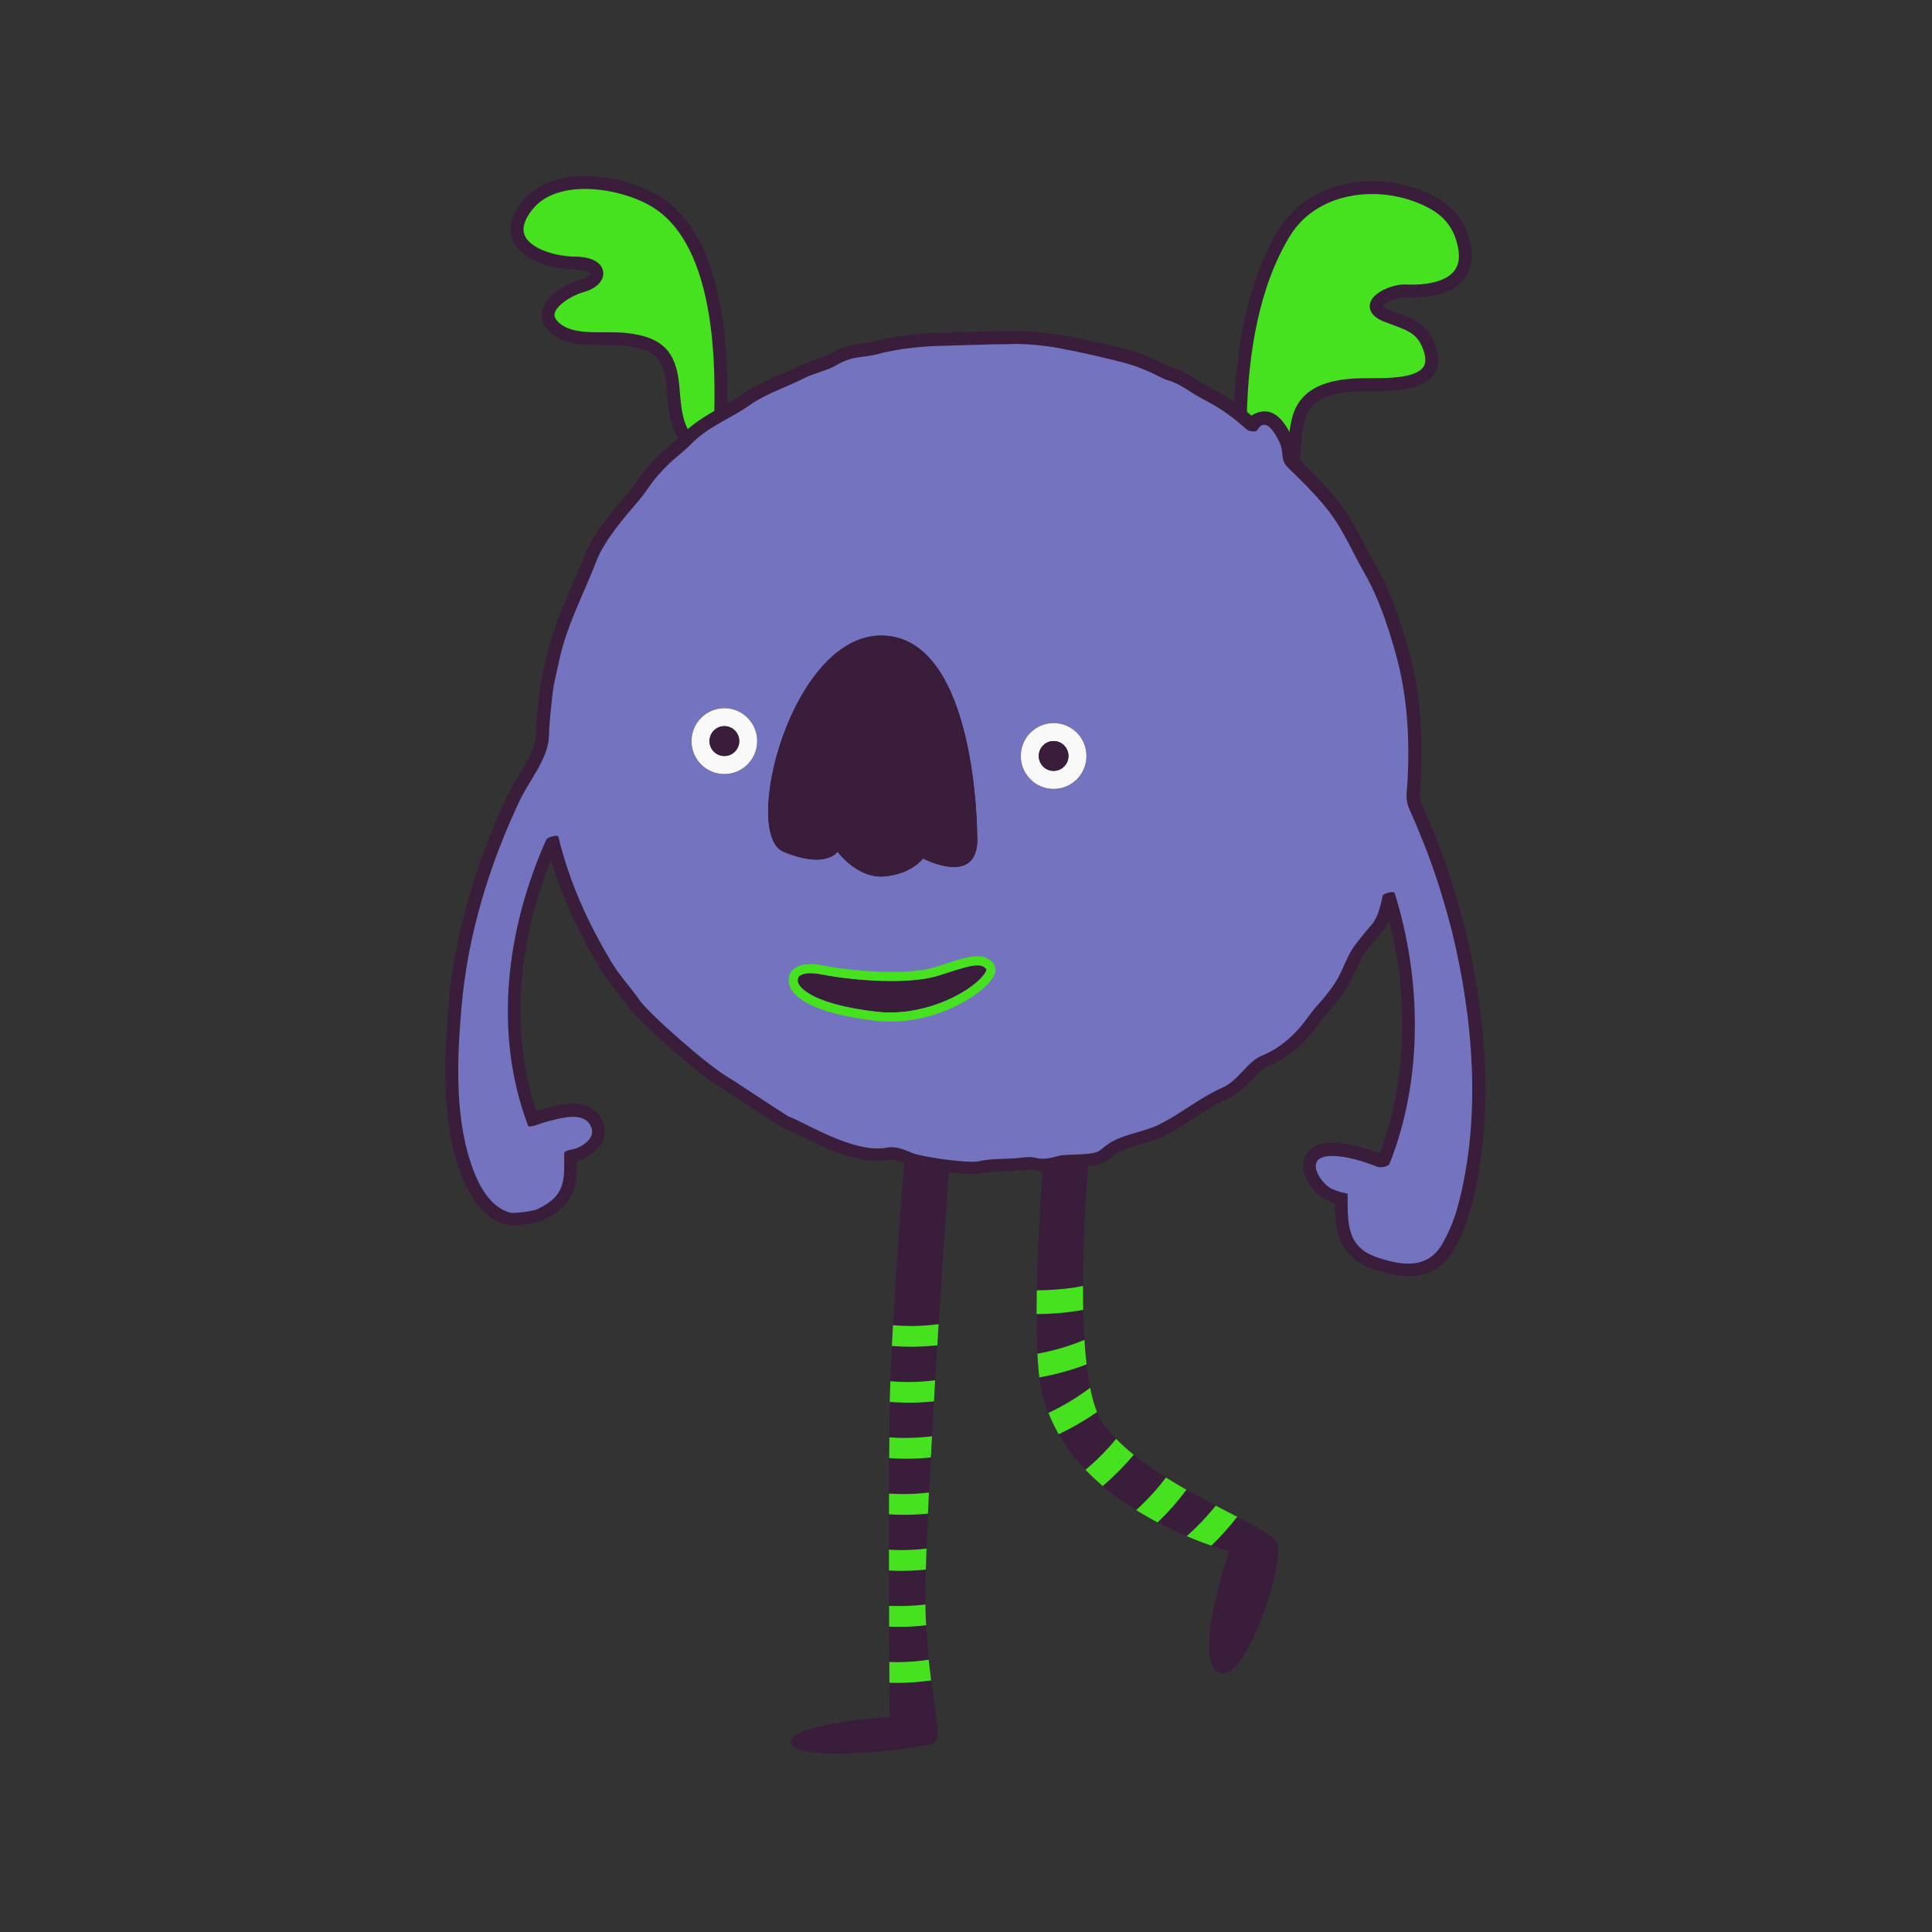 <?xml version="1.0" encoding="utf-8"?>
<!-- Generator: Adobe Illustrator 21.1.0, SVG Export Plug-In . SVG Version: 6.00 Build 0)  -->
<svg version="1.1" id="Layer_1" xmlns="http://www.w3.org/2000/svg" xmlns:xlink="http://www.w3.org/1999/xlink" x="0px" y="0px"
	 viewBox="0 0 3000 3000" style="enable-background:new 0 0 3000 3000;" xml:space="preserve">
<rect x="0" y="0" width="3000" height="3000" fill="#333333" stroke="none"/>
<style type="text/css">
	.st0{fill:none;}
	.st1{fill:#391D3A;}
	.st2{fill:#46E21F;stroke:#391D3A;stroke-width:20;stroke-miterlimit:10;}
	.st3{fill:#7473BF;}
	.st4{fill:#46E21F;}
	.st5{fill:#F9F9F9;}
</style>
<g>
	<path class="st0" d="M832,1878.2c-10.5,2.7-23.1,4.5-37.8,5C805.3,1885.6,818,1884.3,832,1878.2z"/>
	<path class="st1" d="M1385.2,2086c0.4-8.6,0.9-17.3,1.4-26.2C1386.1,2068.7,1385.6,2077.4,1385.2,2086z"/>
	<path class="st1" d="M1443.9,2592.2c0.2,1.9,0.4,3.7,0.7,5.6C1444.4,2595.9,1444.2,2594.1,1443.9,2592.2z"/>
	<path class="st1" d="M1414.2,2091.2c-10,0-19.7-0.5-29.3-1.2c-1,19.4-1.8,37.8-2.4,54.8c9.2,0.8,18.5,1.2,28,1.2
		c14.3,0,28.2-1,41.6-2.7c1.2-19.6,2.4-39.4,3.6-59.1c-0.1,1.6-0.2,3.1-0.3,4.7C1442.2,2090.3,1428.4,2091.2,1414.2,2091.2z"/>
	<path class="st1" d="M1380.8,2253.3c0-3.1,0.1-6.2,0.1-9.3C1380.8,2247.1,1380.8,2250.2,1380.8,2253.3z"/>
	<path class="st1" d="M1381.8,2172.6c0-2.5,0.1-5,0.2-7.6C1381.8,2167.6,1381.8,2170.1,1381.8,2172.6z"/>
	<path class="st1" d="M1382.2,2156.5c0.1-3.2,0.2-6.5,0.3-9.8C1382.4,2150,1382.3,2153.3,1382.2,2156.5z"/>
	<path class="st1" d="M1407,2265.2c-8.9,0-17.6-0.4-26.3-1c-0.1,17.7-0.2,36.1-0.2,55c7.5,0.5,15.2,0.8,22.9,0.8
		c13.4,0,26.5-0.9,39.2-2.4c0,1-0.1,2-0.1,3c1.1-22.9,2.4-47,3.8-72c-0.3,4.9-0.6,9.8-0.8,14.7
		C1432.9,2264.5,1420.1,2265.2,1407,2265.2z"/>
	<path class="st1" d="M1381.2,2612.9c0.2,32.7,0.4,52.9,0.4,52.9s-164.9,11.4-153.1,41.9c11.8,30.4,197.3,7.6,219.2,0
		c14.8-5.2,6.5-36.5-1.5-98.4c-17.1,2.6-35,3.9-53.5,3.9C1388.7,2613.1,1384.9,2613,1381.2,2612.9z"/>
	<path class="st1" d="M1381.7,2176.9c0,2.5-0.1,5.1-0.1,7.4c-0.2,14.7-0.4,30.7-0.6,47.6c8.5,0.7,17.2,1.1,26,1.1
		c13.7,0,27.1-0.9,40.2-2.5c1-17.8,2-36,3.1-54.5c-12.9,1.4-26.1,2.1-39.7,2.1C1400.7,2178.1,1391.1,2177.7,1381.7,2176.9z"/>
	<path class="st1" d="M1380.4,2351.4c0,18.3,0,36.7,0,55c6.4,0.4,12.8,0.6,19.3,0.6c13.3,0,26.3-0.9,39-2.4
		c0.6-16.8,1.4-35,2.3-54.3c-12.2,1.3-24.8,1.9-37.6,1.9C1395.6,2352.2,1388,2351.9,1380.4,2351.4z"/>
	<path class="st1" d="M1396.1,2526.2c-5.2,0-10.3-0.2-15.4-0.4c0.1,24.5,0.2,47.1,0.3,66.6c0-3.8,0-7.6,0-11.7
		c3.8,0.2,7.6,0.3,11.5,0.3c17.2,0,33.8-1.4,49.8-4c0.1,0.8,0.2,1.6,0.3,2.4c-1.8-16.9-3.4-35.3-4.4-55.8v0
		C1424.5,2525.3,1410.5,2526.2,1396.1,2526.2z"/>
	<path class="st1" d="M1399.7,2439.2c-6.5,0-12.9-0.2-19.3-0.5c0-5.1,0-10.2,0-15.3c0,31,0.1,61.3,0.2,89.4c0-6.3-0.1-12.6-0.1-19.1
		c5.1,0.2,10.3,0.3,15.5,0.3c14,0,27.6-0.9,40.8-2.6c0,2.4,0.1,4.8,0.1,6.9c-0.4-14.9-0.1-36.9,0.7-64.3c0,1-0.1,2.2-0.1,3.2
		C1425.3,2438.5,1412.7,2439.2,1399.7,2439.2z"/>
	<path class="st1" d="M1438.7,1804.2c-10.9,2-22.6-2.5-34.2-7.1c-6.2,80.3-13.2,177-17.9,260.8c9,0.8,18.2,1.2,27.6,1.2
		c14.8,0,29.4-1,43.4-2.9c-0.2,2.6-0.3,5.2-0.5,7.8c5.7-90.9,11.7-181.2,16.8-255.6C1462.4,1805.3,1450.9,1801.9,1438.7,1804.2z"/>
	<path class="st1" d="M1696.1,2292.6c-2.7-2.6-5.4-5.3-8.1-8C1690.6,2287.4,1693.3,2290,1696.1,2292.6z"/>
	<path class="st1" d="M1642.1,2223.9c-1.7-3.1-3.3-6.2-4.9-9.4C1638.8,2217.7,1640.4,2220.9,1642.1,2223.9z"/>
	<path class="st1" d="M1634,2208c-1.5-3.2-2.9-6.5-4.3-9.9C1631.1,2201.4,1632.5,2204.7,1634,2208z"/>
	<path class="st1" d="M1842.8,2385.3c16.9-14.9,31.9-30.8,44.9-47.3c0.2,0.1,0.5,0.3,0.8,0.4c-14.8-7.7-30.4-16.1-46.1-25
		c-12.9,17.4-27.8,34.4-44.7,50.7C1813.5,2372.4,1828.8,2379.4,1842.8,2385.3z"/>
	<path class="st1" d="M1709.6,2305c-3-2.7-6.1-5.4-9.1-8.1C1703.5,2299.6,1706.6,2302.3,1709.6,2305z"/>
	<path class="st1" d="M1683.6,1800.4c-22.9-5.2-42,0.4-64.1,3.9c-4.5,66.1-8.3,136.7-9.5,199.2c19.1,0.1,38.7-1.3,58.7-4.4
		c4.4-0.7,8.7-1.5,13-2.4c0.2-63.5,3.8-132.3,8.7-196.3C1688,1800.8,1685.7,1800.8,1683.6,1800.4z"/>
	<path class="st1" d="M1796.4,2363.4c-10.1-5.4-20.4-11.2-30.7-17.6C1776.1,2352.2,1786.4,2358.1,1796.4,2363.4z"/>
	<path class="st1" d="M1643.9,2227c11.7,20.3,25.9,38.7,41.7,55.2c1.4-1.1,2.7-2.2,4-3.3c16.2-14,30.8-29,43.4-44.5
		c0.2,0.1,0.3,0.3,0.5,0.4c-6.8-6.9-13.2-14-18.9-21.3c-4.3-5.5-8-12.5-11.3-20.8c-12.5,8.6-25.7,16.7-39.7,24.3
		C1657.1,2220.5,1650.5,2223.9,1643.9,2227z"/>
	<path class="st1" d="M1609.7,2038.1c0-9.2,0.1-18.8,0.3-28.5C1609.8,2019.3,1609.7,2028.9,1609.7,2038.1z"/>
	<path class="st1" d="M1713.4,2306.6c-0.3,0.2-0.6,0.5-1,0.8c16.7,14.2,34.3,26.6,51.9,37.5c17.5-16,33-33,46.1-50.6
		c0.1,0,0.2,0.1,0.3,0.2c-17.5-11-34.5-22.8-50.2-35.5C1746.7,2275.5,1731,2291.4,1713.4,2306.6z"/>
	<path class="st1" d="M1614,2138.8c2.5,19.6,7.4,38,14,55.1c6.2-2.9,12.2-5.9,18.3-9.1c16.6-9,32.1-19,46.4-29.8
		c-2.2-11.1-4.1-23.3-5.6-36.3c-8.8,3.3-17.8,6.4-27,9.1C1644.6,2132.5,1629.2,2136.1,1614,2138.8z"/>
	<path class="st1" d="M1609.6,2040.5c0,22.3,0.4,43.1,1.3,61.6c12.9-2.4,25.8-5.4,38.8-9.3c11.8-3.5,23.2-7.6,34.2-12.2
		c0,0.1,0,0.1,0,0.1c-0.9-14.9-1.5-30.5-1.9-46.7c-2.5,0.5-5.1,0.9-7.6,1.3C1652.2,2038.8,1630.6,2040.5,1609.6,2040.5z"/>
	<path class="st1" d="M1611.9,2117.9c-0.1-1.3-0.2-2.8-0.3-4.1C1611.7,2115.2,1611.8,2116.6,1611.9,2117.9z"/>
	<path class="st1" d="M1876.1,2398.3c-0.6-0.2-1.2-0.4-1.8-0.6C1874.9,2397.8,1875.5,2398.1,1876.1,2398.3z"/>
	<path class="st1" d="M1685.3,2099.7c0,0.3,0.1,0.6,0.1,0.9C1685.4,2100.3,1685.4,2100,1685.3,2099.7z"/>
	<path class="st1" d="M1880.9,2399.9c17.2,5.9,27.9,8.7,27.9,8.7s-57.8,167.9-16.4,188.6c41.4,20.8,103.3-172,90.9-201
		c-5-11.6-37.1-28-78.7-49.4c5.7,2.9,11.1,5.8,16.4,8.5C1909.2,2370.6,1895.8,2385.6,1880.9,2399.9z"/>
	<path class="st1" d="M1868.6,2395.5c-1.4-0.5-2.7-1-4.2-1.5C1865.9,2394.5,1867.2,2395,1868.6,2395.5z"/>
	<path class="st1" d="M1860.3,2392.4c-2.1-0.8-4.1-1.6-6.3-2.5C1856.2,2390.8,1858.2,2391.6,1860.3,2392.4z"/>
	<path class="st1" d="M1850.6,2388.5c-2.4-1-4.8-1.9-7.3-3C1845.9,2386.6,1848.2,2387.6,1850.6,2388.5z"/>
	<path class="st2" d="M1044.7,598c2.6,25.7,3,71.6,27.8,87.7c0.1,0,0.1,0.1,0.2,0.1c11.6-12.2,22.4-24.9,24.6-26.7
		c6.9-5.4,14.3-9.8,21.7-14c3-103.9-4.1-274.8-102.4-333.2c-51.3-30.5-153.9-47.5-197.5,6.9c-50.4,63,28.4,90.6,78.6,89.8
		c0.7,0,1.1,0.1,1.7,0.2c0.1,0,0.3,0,0.4,0c35.5,2.6,35.7,26.7,2.4,35.6c-20.1,5.4-73,34.6-41.3,63.8
		c27.9,25.7,77.7,14.4,113.5,19.1C1021.9,533.6,1039.7,549.9,1044.7,598z"/>
	<path class="st2" d="M2001.9,697.4c1.7,4.8,4,9.3,6.7,13.6c1.5-20.1,2.6-40.3,7.5-59.7c10.6-42.2,50.8-51.6,89.9-53.7
		c36.8-1.9,132.9,8.9,115.1-52.7c-11.1-38.4-35.1-41.7-67.9-54.6c-42-16.6,8.2-39.7,28.6-38.6c45.4,2.4,103-9.3,92.3-67.8
		c-5.4-29.7-20.4-52.6-47.1-67.7c-74.8-42.4-185.6-33-233.2,46.1c-48.7,80.8-65.5,184.9-67.8,284.3c5.7,4,11.2,8.2,16.7,12.6
		C1966.6,633.1,1990.3,664.6,2001.9,697.4z"/>
	<g>
		<path class="st3" d="M2186.9,1971.9c-14.4,0-30.7-3.2-51.4-10.1c-23.9-8-39.2-22-46.6-42.9c-6.2-17.4-6.3-37-6.2-57.7
			c-5.6-1.4-11.6-3.4-18.3-6.2c-14.7-6-34.3-30.5-30.8-49.4c1.4-7.6,7.6-20.5,33.2-20.9c0.6,0,1.1,0,1.7,0c24.6,0,51.2,8.8,74,17.4
			c0.1,0,0.3,0,0.6,0c2.1,0,4.5-0.5,5.9-1c24.4-62,37.2-130.6,37.9-204.2c0.6-67.6-9.4-137.1-29-201.5c-0.7,0.2-1.4,0.4-2.1,0.6
			c-0.1,0.3-0.1,0.6-0.2,0.9c-2.9,12.9-6.4,28.9-16.5,42.8l-0.3,0.4l-0.3,0.4c-7.5,8.4-14.2,16.7-20.1,24.1c-1.2,1.5-2.4,3-3.6,4.5
			c-8.9,11.2-13.6,21.7-18.5,32.7c-3.8,8.6-7.7,17.4-13.8,27.2c-6.7,10.9-16.5,23.5-29.1,37.5c-6.2,6.9-10.6,12.8-15.2,19
			c-5.3,7.2-10.8,14.6-19,23.2c-12.5,13.2-33.3,30.2-54.3,38.2c-10.9,4.2-19.4,13.2-28.5,22.8c-9.8,10.4-20,21.2-34.5,27.6
			c-17.7,7.7-34.3,18.4-51.9,29.8c-15.1,9.8-30.8,19.8-47.2,27.9c-10.7,5.2-22.9,8.8-34.6,12.2c-13.4,3.9-27.3,7.9-38.4,14.4
			c-4.1,2.4-8.4,5.8-12.5,9c-1.3,1-2.6,2-3.8,3c-8.8,6.8-25.2,7.9-47.4,8.6c-7.7,0.3-16.4,0.6-19.4,1.4c-12,3.5-20.6,5-27.8,5
			c-5.1,0-8.8-0.8-12-1.4c-3-0.6-5.5-1.2-9.5-1.2c-2.6,0-5.5,0.2-8.9,0.7c-10.1,1.4-20.3,1.7-30.1,2c-13.1,0.4-25.5,0.8-37.2,3.6
			c-2.9,0.7-6.6,1-11.7,1c-25.9,0-83-8.4-97-14.3l-1.7-0.7c-9.3-3.9-18-7.6-26.7-7.6c-1.8,0-3.7,0.2-5.4,0.5
			c-5.1,1-10.6,1.5-16.3,1.5c-38.9,0-83.3-22.1-115.7-38.2c-10.8-5.4-20-10-26.1-12.2l-0.9-0.3l-0.8-0.5
			c-12.2-7.4-34.2-21.9-53.6-34.7c-17.2-11.4-33.5-22.1-39.1-25.4c-35.2-20.5-126.6-101.5-141.5-123.2c-5.7-8.2-11.7-15.8-18-23.8
			c-8.8-11.1-17.9-22.5-25.9-35.8c-39.6-66-65.7-126.7-81.9-190.4c-0.9,0.3-1.8,0.6-2.5,0.9c-31.3,70.7-50.2,142.8-56,214.2
			c-6.3,76.2,2.7,148.3,26.7,214.4c0.7-0.2,1.3-0.4,1.9-0.6c11.2-4.1,23.4-7.5,37.2-10.6c5.8-1.3,14.5-2.9,23.4-2.9
			c22.8,0,32.8,11.3,37.2,20.8c3.9,8.5,3.7,17.2-0.7,25.4c-7,13.2-24.4,22.5-37.2,24.6l-0.2,0c-0.8,0.1-1.7,0.3-2.6,0.5
			c0,2.2,0,4.4,0,6.5c0.1,26.7,0.3,54.3-29.7,74.5c-6.6,4.5-13.2,8.1-20.2,11.1l-0.7,0.3l-0.8,0.2c-11.6,3-25.1,4.8-40,5.3l-1.2,0
			l-1.2-0.3c-26.3-5.5-48.3-28-63.6-65c-33-79.6-30-175.6-22-267.5c9.3-105.2,39.9-213.5,91-321.8c4.9-10.4,11.3-21.1,17.5-31.3
			c13-21.5,26.5-43.8,27-65.5c0.5-20.8,2.9-41.6,5.2-61.7c0.4-3.4,0.8-6.8,1.2-10.2c1-9.4,11-52.4,11.1-52.8
			c8.5-36.1,23.2-70.1,37.4-103c6.7-15.4,13.6-31.4,19.6-47.2c12.4-32.3,42.2-67.1,63.9-92.4l3-3.6c5.8-6.8,9.8-12.5,14.1-18.6
			c7.8-11.1,15.9-22.5,34.3-40.1c5.5-5.2,10.8-9.7,15.9-14.1c6.2-5.3,12.1-10.3,18.1-16.3c17.7-18,37-28.9,57.5-40.4
			c11.7-6.6,23.8-13.4,35.8-21.8c17-11.9,36.4-20.2,55.2-28.3c10.3-4.4,20.1-8.6,29.4-13.4c8.1-4.1,16.6-7,24.8-9.8
			c9-3.1,17.5-5.9,24.7-10.2c19.6-11.4,33.4-13.1,46.7-14.8c6.9-0.9,14-1.8,22.4-4c40.6-10.9,88.9-12.3,89.4-12.4
			c8.1-0.2,16.9-0.5,26.2-0.8c31.3-1,66.7-2,93.1-2.2c0.7,0,1.5,0,2.2,0c27.6,0,63.2,3.9,84.8,9.2c12.2,1.9,69.5,14.4,99.9,23.2
			c16.5,4.8,33.9,13.2,45.4,18.7c4.7,2.3,10,4.8,11.6,5.3c15.7,4.6,24.8,10.3,36.2,17.6c7.3,4.6,15.6,9.9,27.6,16.1
			c21.5,11.1,42.9,26.3,63.7,45.1c0.7,0.3,2,0.6,3.5,0.7c5.9-8.4,12.6-10.3,17.4-10.3c11.8,0,22.6,10.8,33,33.2
			c3.8,8.2,4.5,15.3,5.1,21c0.7,6.8,1.1,10.5,5.8,15.1c25.9,25,50.7,49.7,69.4,75.6c12.7,17.6,23.6,38.4,34,58.6
			c5.8,11.1,11.2,21.6,16.9,31.5c23.4,40.5,37.9,86.3,49.1,125.7c17.2,60.7,23.5,127.1,19.3,203.1c-0.2,3.7-0.5,7.1-0.8,10.3
			c-1,11.5-1.7,19,3.1,29.5c8.9,19.4,17,39.5,23.8,56.7c15.3,38.7,28.8,81.1,42.5,133.2l0,0.2c18,73.8,28.5,145.8,31.2,213.7
			c3.1,77.5-4,149.9-21.1,215.3c-6.1,23.1-15,44.9-26.5,64.8C2234.5,1960.2,2214,1971.9,2186.9,1971.9z M1308.5,1316.5
			c0.6,0.9,25.8,34.5,59.5,34.5c1.4,0,2.8-0.1,4.2-0.2c36.8-3,52.2-23.1,52.9-23.9l5.1-7.1l7.6,4.1c0.2,0.1,23.2,12.1,43.2,12.1
			c8.6,0,14.9-2.2,19.1-6.7c5.9-6.3,8.3-18.2,7.1-34.3l0-0.4l0-0.4c0-0.7-0.4-75.1-18.1-149.2c-10.2-42.8-24.1-77.1-41.3-101.8
			c-20.5-29.5-45.8-45.2-75.2-46.6c-1.4-0.1-2.8-0.1-4.2-0.1c-45.6,0-80.5,36.4-101.8,67c-26.4,37.9-47.4,88.9-57.7,139.9
			c-5.8,28.6-7.6,55.4-5.1,75.4c2.3,18.5,8.2,30.6,16.4,34.1c18.3,7.7,34.3,11.7,47.4,11.7c17.2,0,23.5-6.8,24.4-7.9l7.5-13.9
			L1308.5,1316.5z M1636,1132.8c-22.6,0-40.9,18.4-40.9,41.1c0,22.7,18.3,41.1,40.9,41.1c22.6,0,41-18.4,41-41.1
			C1677,1151.3,1658.6,1132.8,1636,1132.8z M1124.8,1109.7c-22.6,0-41,18.4-41,41.1c0,22.7,18.4,41.1,41,41.1
			c22.6,0,40.9-18.4,40.9-41.1C1165.7,1128.1,1147.4,1109.7,1124.8,1109.7z"/>
		<path class="st1" d="M1573.1,534c28.5,0,63.4,4.1,82.9,9c10.1,1.4,68,14,99,23c24,7,50.3,22,57,24c24,7,31,17,62,33
			c22.5,11.6,43.3,27,62,44c1.9,1.7,6.7,2.9,10.6,2.9c2.7,0,5-0.6,5.7-1.9c3.5-6.1,7.1-8.4,10.7-8.4c10,0,19.7,18.4,23.9,27.4
			c7.4,15.9,0.5,26.8,13,39c23.2,22.5,49.3,48,68.3,74.3c19,26.3,33.9,60.7,50.3,89.2c21.9,38.1,36.2,81.4,48.2,123.5
			c18.5,65.1,22.6,132.6,18.9,199.8c-1,17.5-4.2,28.4,3.2,44.6c8.5,18.4,16.1,37.3,23.6,56.2c17,43,30.4,87.4,42.1,132.1
			c33.1,136.1,45.9,287.2,10.1,424.2c-5.7,21.8-14.1,42.8-25.4,62.3c-13,22.3-31.7,29.9-52.4,29.9c-15.5,0-32.1-4.2-48.2-9.6
			c-48.7-16.2-46-55.8-46-98.5c-0.3-0.6-0.9-0.9-1.6-0.9c-7.9-1.3-15.4-3.9-22.8-7c-16.2-6.6-46.6-50.4-1.2-51.1c0.5,0,1,0,1.6,0
			c23.5,0,49.4,8.8,71,17c0.9,0.3,2.1,0.5,3.6,0.5c5.2,0,13.1-1.9,14.4-5.3c52.4-131.2,49.9-287.8,7.9-420.7
			c-0.3-0.9-1.7-1.3-3.5-1.3c-5.3,0-14.5,3.1-15,5.6c-3,13.1-5.8,29.9-15.8,43.6c-9.3,10.3-17.1,20.4-24,29
			c-16.7,20.9-19.3,38.8-33,61c-8,13-19.4,26.5-28,36c-13.9,15.5-19.4,26.6-34,42c-13.4,14.1-33,29-50.6,35.8
			c-25.5,9.8-37.7,39.3-63.3,50.6c-34.3,15-65.2,41.1-99.5,57.9c-22,10.7-51.5,14-73.6,26.9c-6.1,3.6-11.9,8.5-17.4,12.8
			c-11,8.5-52.2,5.1-63.5,8.3c-12.3,3.6-19.7,4.6-25.1,4.6c-8.4,0-11.9-2.6-21.5-2.6c-2.8,0-6.2,0.2-10.3,0.8
			c-22.6,3.1-46.3,0.5-68.2,5.8c-2.1,0.5-5.3,0.7-9.4,0.7c-24.8,0-80.6-8.3-93.1-13.6c-10.4-4.4-21-9.1-32.3-9.1
			c-2.4,0-4.8,0.2-7.3,0.7c-4.6,0.9-9.5,1.3-14.4,1.3c-49.9,0-113.8-40.8-138.4-49.8c-22.8-13.9-80.6-53-92.9-60.2
			c-34.4-20-124.9-100.7-138.3-120.2c-14-20.4-30.5-37.2-43.5-59c-37.2-62.1-65.5-124.3-82.6-194.9c-0.2-1-1.5-1.4-3.2-1.4
			c-5.1,0-14.4,3.4-15.4,5.6c-61.7,138.1-83.2,299.7-28.4,444.5c0.4,1,1.6,1.3,3.1,1.3c3.3,0,8.2-1.6,9.4-2.1
			c11.7-4.3,23.7-7.5,35.9-10.2c6.5-1.4,14-2.7,21.2-2.7c11.7,0,22.8,3.3,28.1,15c8.8,19.1-16.6,33.7-30.4,35.9
			c-2.4,0.3-11.2,2.1-11.2,5.6c-0.4,31.5,3.8,57.9-25.3,77.6c-6.5,4.4-12.6,7.6-18.5,10.2c-10.5,2.7-23.1,4.5-37.8,5
			c-26.2-5.5-44.7-30.7-56.5-59c-33.1-80-28.6-178.6-21.2-262.8c9.8-110.6,42.8-218.3,90.1-318.4c15-31.9,44.7-65.4,45.5-100.8
			c0.6-23.8,3.7-47.4,6.3-71c0.9-8.4,10.4-49.4,10.9-51.7c12.2-52.1,37.6-99.5,56.6-148.9c12.4-32.1,43.1-67.3,65.2-93.1
			c16.9-19.8,20-31.5,47.7-57.9c11.9-11.3,23-19.1,34.2-30.6c26.8-27.3,59-38,91.8-60.9c25.1-17.5,56.3-27.3,83.3-41
			c16.1-8.2,34.9-11.4,50-20.2c27.5-16,40.9-10.9,66.7-17.9c36.1-9.7,79.8-11.8,87.1-12c35-1,85-2.8,119-3
			C1571.7,534,1572.4,534,1573.1,534 M1267.7,1334.8c24.9,0,32.8-12.4,32.8-12.4s27.9,38.7,67.6,38.7c1.7,0,3.4-0.1,5.1-0.2
			c42.4-3.5,60.1-27.9,60.1-27.9s25.1,13.3,47.9,13.3c20.5,0,39.2-10.8,36.1-51.7c0,0-0.7-300.5-144.1-307.5
			c-1.6-0.1-3.1-0.1-4.7-0.1c-140.4,0-217.6,308-152,335.6C1238.5,1331.7,1255.2,1334.8,1267.7,1334.8 M1124.8,1201.9
			c28.1,0,50.9-22.9,50.9-51.1c0-28.2-22.8-51.1-50.9-51.1c-28.1,0-51,22.9-51,51.1C1073.9,1179,1096.7,1201.9,1124.8,1201.9
			 M1636,1225c28.2,0,51-22.9,51-51.1c0-28.2-22.8-51.1-51-51.1c-28.1,0-50.9,22.9-50.9,51.1C1585.1,1202.1,1607.9,1225,1636,1225
			 M1573.1,514c-0.8,0-1.5,0-2.3,0c-26.4,0.2-61.9,1.3-93.3,2.2c-9.3,0.3-18.1,0.6-26.1,0.8c-0.5,0-50,1.5-91.7,12.7
			c-7.7,2.1-14.2,2.9-21,3.8c-14.3,1.8-29.1,3.7-50.5,16.1c-6.4,3.7-14.4,6.4-22.9,9.3c-8.5,2.9-17.4,5.9-26.1,10.3
			c-9,4.6-18.7,8.7-28.8,13.1c-19.2,8.3-39.1,16.8-56.9,29.3c-11.6,8.1-23.5,14.8-35,21.3c-20.2,11.3-41,23.1-59.7,42.1
			c-5.6,5.7-11.3,10.5-17.4,15.7c-5.2,4.4-10.7,9-16.4,14.4c-19.2,18.2-27.5,30.1-35.6,41.6c-4.2,5.9-8.1,11.5-13.6,17.9l-3,3.5
			c-22.2,25.9-52.6,61.5-65.6,95.3c-6,15.6-12.9,31.5-19.5,46.8c-14.4,33.3-29.2,67.7-37.9,104.7c-0.1,0.5-10.2,43.8-11.3,54
			c-0.4,3.4-0.8,6.7-1.2,10.1c-2.3,20.3-4.8,41.4-5.3,62.6c-0.4,19-13.2,40.1-25.5,60.5c-6.3,10.5-12.9,21.3-18,32.2
			c-51.6,109.4-82.5,218.8-91.9,325.2c-8.2,93.2-11.1,190.6,22.7,272.2c16.7,40.2,41.2,64.7,70.8,70.9l2.4,0.5l2.4-0.1
			c15.6-0.6,29.8-2.5,42.1-5.7l1.5-0.4l1.4-0.6c7.5-3.3,14.7-7.2,21.8-12c33.7-22.8,34.2-53.7,34.1-81.3
			c14.5-3.9,31.2-14.2,38.8-28.5c5.8-10.9,6.1-23.1,0.9-34.3c-4.6-9.9-16.7-26.6-46.3-26.6c-9.8,0-19.2,1.8-25.5,3.2
			c-11.2,2.5-21.4,5.2-30.9,8.3c-21-62.2-28.7-129.7-22.9-200.9c2.9-35.8,9.4-72.4,19.1-108.9c7.1-26.7,16.1-53.5,26.7-79.8
			c16.6,55.8,41.2,110,76.2,168.3c8.2,13.8,17.6,25.5,26.6,36.8c6.2,7.8,12.1,15.2,17.6,23.2c11.4,16.6,55.8,55.9,64.6,63.6
			c12.6,11.1,55.7,48.3,80.2,62.5c5.4,3.1,22.3,14.3,38.7,25.1c19.5,12.8,41.6,27.4,53.9,34.9l1.7,1l1.9,0.7
			c5.5,2,14.6,6.5,25.1,11.7c33.3,16.6,78.9,39.3,120.2,39.3c6.3,0,12.5-0.6,18.2-1.6c1.2-0.2,2.3-0.3,3.6-0.3
			c6.7,0,14.5,3.3,22.9,6.8l1.7,0.7c16.3,6.9,75.8,15.1,100.9,15.1c5.9,0,10.4-0.4,14-1.3c10.7-2.6,22.6-2.9,35.2-3.3
			c10.1-0.3,20.5-0.6,31.1-2.1c2.9-0.4,5.5-0.6,7.6-0.6c2.9,0,4.7,0.4,7.4,0.9c3.5,0.7,7.9,1.7,14.1,1.7c8.2,0,17.6-1.7,30.5-5.4
			c2.6-0.6,11-0.9,17.1-1.1c24.9-0.8,42-2.1,53.2-10.7c1.3-1,2.6-2,3.9-3.1c4-3.2,7.8-6.2,11.3-8.2c10-5.8,22.7-9.5,36.1-13.4
			c12.2-3.5,24.7-7.2,36.2-12.8c17-8.3,32.9-18.6,48.3-28.5c17.2-11.1,33.5-21.6,50.5-29c16.3-7.2,27.7-19.2,37.7-29.9
			c8.6-9.1,16-17,24.8-20.4c22.5-8.7,44.7-26.7,58-40.7c8.6-9.1,14.3-16.7,19.8-24.1c4.5-6,8.7-11.8,14.6-18.3
			c13-14.4,23.1-27.4,30.2-38.9c6.4-10.4,10.7-20,14.4-28.4c4.9-10.9,9-20.4,17.2-30.6c1.2-1.4,2.3-2.9,3.6-4.5
			c5.8-7.3,12.3-15.5,19.7-23.6l0.7-0.8l0.6-0.8c4-5.5,7.1-11.3,9.5-17.1c13.8,54.6,20.7,112.1,20.2,168.2
			c-0.3,35.5-3.6,70.4-9.8,103.9c-5.8,31.6-14.2,62-25,90.5c-22.8-8.5-48.9-16.6-73.6-16.6c-0.6,0-1.3,0-1.9,0
			c-33.9,0.6-41.3,20.5-42.9,29.1c-2.8,14.8,4.3,28.8,10.8,37.9c7.5,10.5,17.2,19,26.1,22.6c4.2,1.8,8.2,3.2,12,4.5
			c0.1,18.3,0.8,36.8,6.8,53.5c4.1,11.4,10.4,21.3,18.7,29.2c8.9,8.5,20.4,15.1,34.2,19.8c21.7,7.2,39.1,10.6,54.6,10.6
			c14.3,0,27.3-3,38.4-8.9c12.7-6.7,23.2-17.1,31.3-31c12-20.6,21.2-43.3,27.5-67.3c17.3-66.4,24.5-139.8,21.4-218.3
			c-2.7-68.6-13.3-141.2-31.4-215.7l0-0.2l0-0.2c-13.7-52.5-27.4-95.2-42.8-134.4c-6.9-17.4-15-37.5-24-57.2
			c-3.6-7.8-3.3-12.8-2.2-24.4c0.3-3.2,0.6-6.8,0.8-10.7c4.3-77.1-2.1-144.6-19.6-206.4c-11.4-40-26.2-86.5-50.1-128
			c-5.6-9.7-11-20.1-16.7-31.1c-10.6-20.5-21.6-41.7-34.8-59.9c-19.3-26.6-44.4-51.6-70.6-77c-1.9-1.8-2.1-2.2-2.8-8.9
			c-0.6-6.1-1.5-14.5-6-24.2c-12.2-26.2-26-38.9-42-38.9c-4.6,0-12.1,1.2-19.3,7.5c-19.8-17.3-40.1-31.3-60.6-41.9
			c-11.6-6-19.7-11.1-26.8-15.7c-11.6-7.4-21.6-13.7-38.5-18.7c-1.6-0.6-6.4-2.9-10.2-4.7c-11.8-5.7-29.7-14.3-47-19.3
			c-30.3-8.8-87.2-21.2-100.7-23.4C1637.6,517.9,1601.3,514,1573.1,514L1573.1,514z M1267.7,1314.8c-11.8,0-26.4-3.7-43.5-10.9
			c-2.8-1.2-8.1-8-10.4-26.2c-2.4-18.9-0.6-44.5,4.9-72.1c10-49.7,30.5-99.4,56.1-136.2c19.9-28.6,52.3-62.7,93.6-62.7
			c1.3,0,2.5,0,3.7,0.1c26.5,1.3,48.6,15.2,67.5,42.4c16.5,23.7,29.9,56.9,39.8,98.6c17.4,72.9,17.7,145.8,17.7,146.6l0,0.7l0.1,0.7
			c1.4,18.3-2.7,24.8-4.5,26.7c-2.2,2.3-6.1,3.5-11.7,3.5c-14.6,0-33.2-8.1-38.5-11l-15.9-8.5l-9.6,14.3c-1.5,1.8-15,17.4-45.6,19.9
			c-1.2,0.1-2.3,0.1-3.4,0.1c-28.7,0-51.1-30.1-51.4-30.4l-17.3-24l-15.2,24C1283.1,1311.6,1278.6,1314.8,1267.7,1314.8
			L1267.7,1314.8z M1124.8,1181.9c-17.1,0-31-14-31-31.1c0-17.1,13.9-31.1,31-31.1c17,0,30.9,13.9,30.9,31.1
			C1155.7,1167.9,1141.9,1181.9,1124.8,1181.9L1124.8,1181.9z M1636,1205c-17,0-30.9-14-30.9-31.1c0-17.2,13.9-31.1,30.9-31.1
			c17.1,0,31,14,31,31.1C1667,1191.1,1653.1,1205,1636,1205L1636,1205z"/>
	</g>
	<path class="st4" d="M1392.5,2581c-3.9,0-7.7-0.1-11.5-0.3c0,4.1,0,7.9,0,11.7c0,7.2,0.1,14.2,0.1,20.5h0c3.8,0.1,7.5,0.3,11.3,0.3
		c18.5,0,36.4-1.4,53.5-3.9l0,0c-0.5-3.7-1-7.6-1.4-11.4c-0.2-1.9-0.5-3.7-0.7-5.6c-0.5-4.1-0.9-8.4-1.4-12.7
		c-0.1-0.8-0.2-1.6-0.3-2.4C1426.3,2579.6,1409.7,2581,1392.5,2581z"/>
	<path class="st4" d="M1396.1,2493.9c-5.2,0-10.4-0.1-15.5-0.3c0,6.5,0,12.8,0.1,19.1c0,4.4,0,8.8,0,13.1h0
		c5.1,0.2,10.2,0.4,15.4,0.4c14.4,0,28.4-0.9,42-2.5v0c-0.4-8.1-0.8-16.6-1-25.3c-0.1-2.2-0.1-4.5-0.1-6.9
		C1423.7,2493,1410.1,2493.9,1396.1,2493.9z"/>
	<path class="st4" d="M1380.4,2406.4L1380.4,2406.4c0,5.7,0,11.3,0,17c0,5.1,0,10.3,0,15.3c6.4,0.3,12.8,0.5,19.3,0.5
		c13,0,25.6-0.7,37.9-1.9c0-1,0.1-2.1,0.1-3.2c0.3-9.2,0.6-19,1-29.5l0,0c-12.7,1.5-25.7,2.4-39,2.4
		C1393.2,2407,1386.8,2406.7,1380.4,2406.4z"/>
	<path class="st4" d="M1403.4,2320c-7.7,0-15.3-0.3-22.9-0.8l0,0c0,10.6-0.1,21.4-0.1,32.2h0c7.5,0.5,15.2,0.8,22.9,0.8
		c12.8,0,25.4-0.6,37.6-1.9h0c0.4-9.6,0.9-19.6,1.4-29.7c0.1-1,0.1-2,0.1-3C1429.8,2319.1,1416.8,2320,1403.4,2320z"/>
	<path class="st4" d="M1381,2231.9L1381,2231.9c-0.1,3.9-0.1,8.1-0.1,12.1c0,3.1,0,6.2-0.1,9.3c0,3.7,0,7.1-0.1,10.8h0
		c8.6,0.6,17.3,1,26.3,1c13.1,0,25.9-0.7,38.4-2c0.2-4.8,0.5-9.8,0.8-14.7c0.3-6,0.7-12,1-18.1l0,0c-13.1,1.6-26.5,2.5-40.2,2.5
		C1398.2,2233,1389.5,2232.6,1381,2231.9z"/>
	<path class="st4" d="M1382.6,2144.8L1382.6,2144.8c0,0.7,0,1.3-0.1,1.9c-0.1,3.3-0.2,6.6-0.3,9.8c-0.1,2.9-0.2,5.7-0.3,8.5
		c-0.1,2.6-0.1,5.1-0.2,7.6c0,1.4-0.1,2.9-0.1,4.3l0,0c9.5,0.7,19.1,1.2,28.9,1.2c13.6,0,26.8-0.7,39.7-2.1l0,0
		c0.6-10.8,1.3-21.7,1.9-32.7h0c-13.5,1.8-27.4,2.7-41.6,2.7C1401.1,2146,1391.7,2145.6,1382.6,2144.8z"/>
	<path class="st4" d="M1414.2,2059c-9.3,0-18.5-0.4-27.6-1.2l0,0c0,0.7-0.1,1.3-0.1,2c-0.5,8.9-1,17.6-1.4,26.2
		c-0.1,1.3-0.1,2.6-0.2,4l0,0c9.6,0.7,19.3,1.2,29.3,1.2c14.2,0,27.9-0.8,41.3-2.3c0.1-1.5,0.2-3.1,0.3-4.7
		c0.4-6.7,0.8-13.5,1.2-20.2c0.2-2.6,0.3-5.2,0.5-7.8C1443.6,2058,1429,2059,1414.2,2059z"/>
	<path class="st4" d="M1842.8,2385.3C1842.8,2385.3,1842.7,2385.3,1842.8,2385.3c0.2,0.1,0.4,0.2,0.6,0.3c2.5,1,4.9,2,7.3,3
		c1.1,0.4,2.3,0.9,3.3,1.4c2.2,0.9,4.2,1.7,6.3,2.5c1.4,0.5,2.8,1.1,4.1,1.6c1.4,0.5,2.8,1.1,4.2,1.5c2,0.8,3.9,1.5,5.8,2.1
		c0.6,0.2,1.2,0.4,1.8,0.6c1.6,0.6,3.3,1.2,4.8,1.7c0,0,0,0,0,0c14.9-14.4,28.3-29.4,40.1-44.7c-5.3-2.7-10.8-5.6-16.4-8.5
		c-5.2-2.7-10.7-5.5-16.2-8.4c-0.3-0.1-0.5-0.3-0.8-0.4C1874.7,2354.5,1859.6,2370.4,1842.8,2385.3z"/>
	<path class="st4" d="M1764.3,2344.9C1764.3,2345,1764.3,2345,1764.3,2344.9c0.5,0.3,0.9,0.6,1.4,0.9c10.3,6.4,20.6,12.2,30.7,17.6
		c0.4,0.2,0.8,0.4,1.2,0.6c0,0,0,0,0,0c16.9-16.3,31.8-33.3,44.7-50.7l0,0c-10.6-6-21.1-12.3-31.6-18.8c-0.1-0.1-0.2-0.1-0.3-0.2
		C1797.3,2311.9,1781.8,2329,1764.3,2344.9z"/>
	<path class="st4" d="M1689.6,2278.9c-1.3,1.1-2.6,2.2-4,3.3c0,0,0,0-0.1,0.1c0.8,0.8,1.6,1.6,2.4,2.4c2.6,2.7,5.4,5.4,8.1,8
		c1.5,1.4,3,2.8,4.5,4.2c3,2.8,6.1,5.5,9.1,8.1c1,0.8,1.8,1.7,2.8,2.5c0,0,0,0,0-0.1c0.3-0.3,0.6-0.6,1-0.8
		c17.5-15.2,33.2-31.1,47.1-47.6l0,0c-9.6-7.8-18.6-15.8-26.9-24.2c-0.2-0.1-0.3-0.3-0.5-0.4
		C1720.4,2249.9,1705.8,2264.9,1689.6,2278.9z"/>
	<path class="st4" d="M1628.1,2193.9c0,0-0.1,0-0.1,0c0.5,1.4,1.2,2.7,1.8,4.2c1.3,3.3,2.8,6.6,4.3,9.9c1,2.2,2.1,4.4,3.2,6.6
		c1.6,3.2,3.2,6.3,4.9,9.4c0.6,1,1.1,2.1,1.7,3.1c0,0,0.1,0,0.1-0.1c6.6-3.1,13.2-6.5,19.7-10c14-7.6,27.2-15.7,39.7-24.3l0,0
		c-4.2-10.6-7.7-23.3-10.6-37.7l0,0c-14.3,10.7-29.8,20.8-46.4,29.8C1640.3,2188,1634.2,2191.1,1628.1,2193.9z"/>
	<path class="st4" d="M1649.7,2092.8c-13,3.9-26,6.9-38.8,9.3h0c0.2,4,0.5,7.9,0.7,11.7c0.1,1.4,0.2,2.8,0.3,4.1
		c0.4,5.3,0.8,10.3,1.3,15c0.2,2,0.5,3.9,0.7,5.9c0.1,0,0.1,0,0.1,0c15.2-2.7,30.6-6.3,46.2-11c9.3-2.8,18.2-5.8,27-9.1l0,0
		c-0.7-5.9-1.3-11.9-1.8-18.1c0-0.3-0.1-0.6-0.1-0.9c-0.5-6.2-1-12.5-1.4-19c0,0,0-0.1,0-0.1
		C1672.9,2085.1,1661.6,2089.2,1649.7,2092.8z"/>
	<path class="st4" d="M1610,2003.6L1610,2003.6c-0.1,2.1-0.1,4-0.1,6.1c-0.1,9.7-0.3,19.3-0.3,28.5c0,0.8,0,1.6,0,2.3l0,0
		c20.9,0,42.6-1.7,64.8-5.2c2.5-0.4,5.1-0.8,7.6-1.3l0,0c-0.3-12.1-0.3-24.6-0.3-37.2l0,0c-4.3,0.8-8.6,1.7-13,2.4
		C1648.8,2002.2,1629.1,2003.6,1610,2003.6z"/>
	<path class="st1" d="M1373.1,986.9c-143.4-7-223,307.5-156.6,335.5c66.3,28,84,0,84,0s30.3,42,72.6,38.5
		c42.4-3.5,60.1-27.9,60.1-27.9s90.6,48,84-38.4C1517.2,1294.4,1516.4,993.9,1373.1,986.9z"/>
	<path class="st5" d="M1585.1,1173.9c0,28.2,22.8,51.1,50.9,51.1c28.2,0,51-22.9,51-51.1c0-28.2-22.8-51.1-51-51.1
		C1607.9,1122.8,1585.1,1145.7,1585.1,1173.9z M1659.1,1173.9c0,12.8-10.4,23.1-23.1,23.1c-12.8,0-23-10.4-23-23.1
		c0-12.8,10.3-23.2,23-23.2C1648.8,1150.7,1659.1,1161.1,1659.1,1173.9z"/>
	<path class="st1" d="M1613,1173.9c0,12.8,10.3,23.1,23,23.1c12.8,0,23.1-10.4,23.1-23.1c0-12.8-10.4-23.2-23.1-23.2
		C1623.3,1150.7,1613,1161.1,1613,1173.9z"/>
	<path class="st5" d="M1124.8,1099.7c-28.1,0-51,22.9-51,51.1c0,28.2,22.8,51.1,51,51.1c28.1,0,50.9-22.9,50.9-51.1
		C1175.7,1122.5,1152.9,1099.7,1124.8,1099.7z M1124.8,1173.9c-12.8,0-23.1-10.4-23.1-23.2c0-12.8,10.4-23.2,23.1-23.2
		c12.7,0,23.1,10.4,23.1,23.2C1147.9,1163.5,1137.6,1173.9,1124.8,1173.9z"/>
	<path class="st1" d="M1124.8,1127.6c-12.8,0-23.1,10.4-23.1,23.2c0,12.8,10.4,23.2,23.1,23.2c12.7,0,23.1-10.4,23.1-23.2
		C1147.9,1138,1137.6,1127.6,1124.8,1127.6z"/>
</g>
<g>
	<g>
		<path class="st1" d="M1519.2,1499c-11.1-0.5-28,4.9-51.3,12.5l-10.5,3.3c-28.2,9-69,9.3-98.3,7.9c-28.7-1.3-59.5-4.9-82.3-9.5
			c-5.5-1.1-10.6-1.8-15.2-2c-19.2-0.9-22.1,6.5-22.1,6.6l-0.4,1.2c-1.2,3.1-0.6,6.4,1.7,10.2c4.3,7,25.7,30.8,119.3,41.7
			c4.3,0.5,8.8,0.9,13.2,1.1c68.5,3.2,131.4-31.4,152.2-55.8c5.5-6.4,6.3-10.1,6.1-10.8C1528.9,1501.3,1525.1,1499.3,1519.2,1499z"
			/>
	</g>
	<g>
		<path class="st4" d="M1519.8,1484.9c-13.7-0.6-31.6,5.1-56.2,13.1l-10.5,3.4c-26.2,8.4-65.2,8.6-93.3,7.2c-28-1.3-58-4.7-80.2-9.2
			c-6.2-1.2-12-2-17.3-2.2c-29-1.4-35.3,13.3-36.4,17.3c-2.5,7.2-1.5,14.8,3,22.1c14.2,23.1,60.2,40.2,129.7,48.3
			c4.6,0.6,9.4,0.9,14.1,1.1c83.8,3.9,155-43,169.7-69.2c5.3-9.4,3.5-15.6,1-19.2C1538.1,1489.6,1530.3,1485.4,1519.8,1484.9z
			 M1525.7,1516.2c-20.9,24.4-83.7,59-152.2,55.8c-4.4-0.2-8.8-0.6-13.2-1.1c-93.6-10.9-115-34.6-119.3-41.7
			c-2.3-3.7-2.8-7-1.7-10.2l0.4-1.2c0-0.1,2.8-7.5,22.1-6.6c4.5,0.2,9.6,0.8,15.2,2c22.8,4.6,53.6,8.1,82.3,9.5
			c29.2,1.4,70.1,1.1,98.3-7.9l10.5-3.3c23.3-7.6,40.2-13,51.3-12.5c6,0.3,9.8,2.3,12.6,6.4
			C1531.9,1506.1,1531.1,1509.8,1525.7,1516.2z"/>
	</g>
</g>
</svg>
